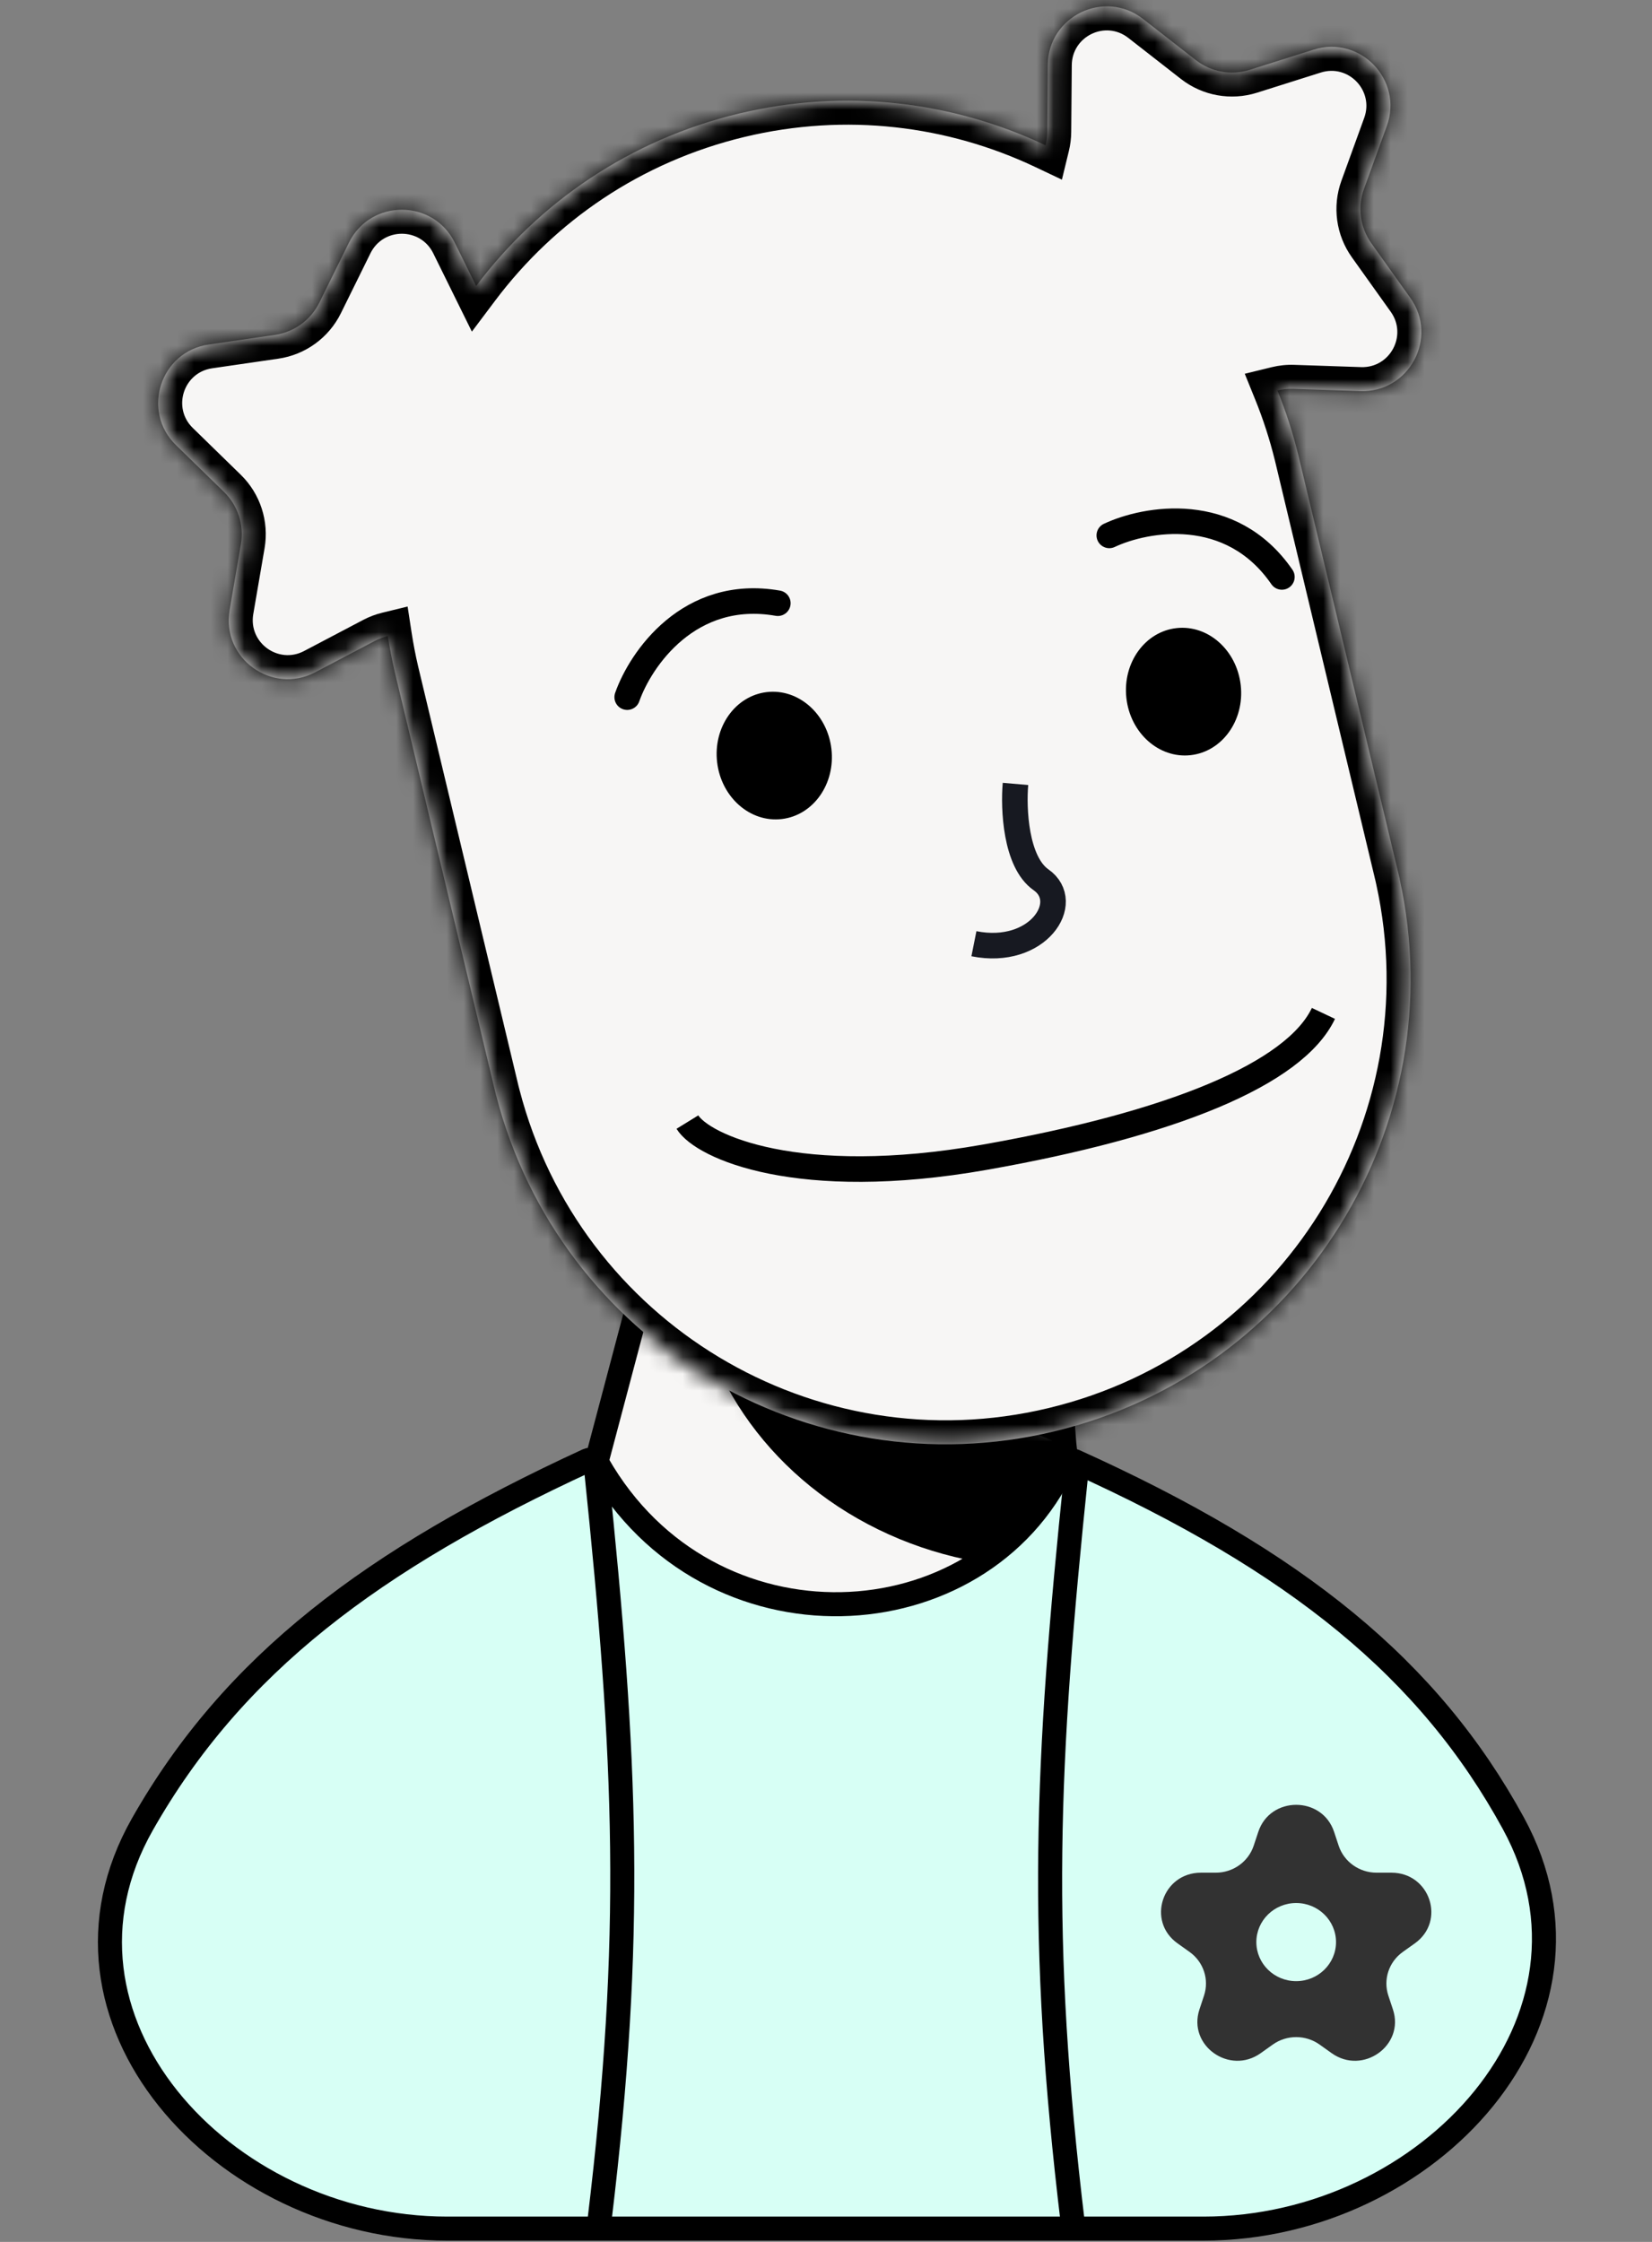 <svg width="98" height="133" viewBox="0 0 98 133" fill="none" xmlns="http://www.w3.org/2000/svg">
<rect x="0" y="0" width="98" height="133" fill="#808080" stroke="none"/>
<path d="M72.716 112.818C67.578 105.678 63.558 91.874 63.082 84.973L38.64 74.441L28.471 112.818H72.716Z" fill="#F7F6F5" stroke="black" stroke-width="1.425"/>
<mask id="mask0_1_5676" style="mask-type:alpha" maskUnits="userSpaceOnUse" x="28" y="74" width="45" height="43">
<path d="M72.716 116.388C67.578 109.248 63.558 91.874 63.082 84.973L38.64 74.441L28.471 116.388H72.716Z" fill="#F9C9B6"/>
</mask>
<g mask="url(#mask0_1_5676)">
<g style="mix-blend-mode:multiply">
<ellipse cx="62.011" cy="73.728" rx="21.052" ry="19.277" fill="black"/>
</g>
</g>
<mask id="path-4-inside-1_1_5676" fill="white">
<path fill-rule="evenodd" clip-rule="evenodd" d="M67.807 1.123C65.519 -0.661 62.179 0.954 62.155 3.855L62.122 7.824C62.12 8.096 62.086 8.363 62.024 8.621C56.547 6.027 50.183 5.215 43.833 6.738C37.354 8.293 31.963 12.021 28.246 16.965L26.977 14.394C25.694 11.792 21.983 11.792 20.7 14.394L18.944 17.953C18.435 18.986 17.449 19.702 16.309 19.868L12.381 20.439C9.511 20.856 8.365 24.383 10.441 26.408L13.286 29.182C14.11 29.986 14.486 31.144 14.291 32.279L13.62 36.194C13.13 39.054 16.132 41.234 18.699 39.883L22.209 38.037C22.465 37.903 22.733 37.802 23.008 37.735C23.114 38.432 23.249 39.131 23.411 39.83L23.41 39.83L23.453 40.01L29.303 64.464L29.314 64.508L29.325 64.553L29.435 65.014L29.44 65.013C33.199 79.539 47.903 88.429 62.536 84.918C77.169 81.407 86.254 66.808 83.032 52.153L83.037 52.152L82.916 51.647L77.07 27.21L77.055 27.148L77.04 27.087L77.012 26.968L77.011 26.968C76.688 25.654 76.275 24.385 75.781 23.166C76.088 23.091 76.407 23.057 76.73 23.068L80.695 23.203C83.593 23.301 85.347 20.031 83.662 17.67L81.356 14.438C80.687 13.5 80.522 12.293 80.914 11.21L82.269 7.476C83.258 4.748 80.692 2.071 77.926 2.945L74.141 4.141C73.043 4.488 71.844 4.272 70.936 3.563L67.807 1.123Z"/>
</mask>
<path fill-rule="evenodd" clip-rule="evenodd" d="M67.807 1.123C65.519 -0.661 62.179 0.954 62.155 3.855L62.122 7.824C62.12 8.096 62.086 8.363 62.024 8.621C56.547 6.027 50.183 5.215 43.833 6.738C37.354 8.293 31.963 12.021 28.246 16.965L26.977 14.394C25.694 11.792 21.983 11.792 20.7 14.394L18.944 17.953C18.435 18.986 17.449 19.702 16.309 19.868L12.381 20.439C9.511 20.856 8.365 24.383 10.441 26.408L13.286 29.182C14.11 29.986 14.486 31.144 14.291 32.279L13.62 36.194C13.13 39.054 16.132 41.234 18.699 39.883L22.209 38.037C22.465 37.903 22.733 37.802 23.008 37.735C23.114 38.432 23.249 39.131 23.411 39.83L23.41 39.83L23.453 40.01L29.303 64.464L29.314 64.508L29.325 64.553L29.435 65.014L29.44 65.013C33.199 79.539 47.903 88.429 62.536 84.918C77.169 81.407 86.254 66.808 83.032 52.153L83.037 52.152L82.916 51.647L77.07 27.21L77.055 27.148L77.04 27.087L77.012 26.968L77.011 26.968C76.688 25.654 76.275 24.385 75.781 23.166C76.088 23.091 76.407 23.057 76.73 23.068L80.695 23.203C83.593 23.301 85.347 20.031 83.662 17.67L81.356 14.438C80.687 13.5 80.522 12.293 80.914 11.21L82.269 7.476C83.258 4.748 80.692 2.071 77.926 2.945L74.141 4.141C73.043 4.488 71.844 4.272 70.936 3.563L67.807 1.123Z" fill="#F7F6F5"/>
<path d="M62.155 3.855L63.58 3.867V3.867L62.155 3.855ZM67.807 1.123L68.683 -0V-0L67.807 1.123ZM62.122 7.824L60.698 7.813V7.813L62.122 7.824ZM62.024 8.621L61.414 9.908L62.995 10.658L63.408 8.957L62.024 8.621ZM43.833 6.738L43.501 5.353L43.833 6.738ZM28.246 16.965L26.968 17.596L27.993 19.673L29.384 17.822L28.246 16.965ZM26.977 14.394L25.7 15.024V15.024L26.977 14.394ZM20.7 14.394L19.422 13.764L20.7 14.394ZM18.944 17.953L20.222 18.583H20.222L18.944 17.953ZM16.309 19.868L16.514 21.278L16.514 21.278L16.309 19.868ZM12.381 20.439L12.176 19.029H12.176L12.381 20.439ZM10.441 26.408L11.436 25.388L10.441 26.408ZM13.286 29.182L14.28 28.162L13.286 29.182ZM14.291 32.279L15.696 32.52L14.291 32.279ZM13.62 36.194L12.216 35.954L13.62 36.194ZM18.699 39.883L19.362 41.144H19.362L18.699 39.883ZM22.209 38.037L21.546 36.776H21.546L22.209 38.037ZM23.008 37.735L24.416 37.519L24.18 35.982L22.669 36.351L23.008 37.735ZM23.411 39.83L23.746 41.214L25.118 40.883L24.798 39.507L23.411 39.83ZM23.41 39.83L23.076 38.445L21.694 38.779L22.025 40.162L23.41 39.83ZM23.453 40.01L24.839 39.678L24.839 39.678L23.453 40.01ZM29.303 64.464L30.689 64.133L30.689 64.132L29.303 64.464ZM29.314 64.508L27.928 64.839L27.929 64.841L29.314 64.508ZM29.325 64.553L30.71 64.222L30.71 64.22L29.325 64.553ZM29.435 65.014L28.05 65.345L28.381 66.731L29.767 66.399L29.435 65.014ZM29.44 65.013L30.819 64.656L30.468 63.302L29.108 63.627L29.44 65.013ZM62.536 84.918L62.204 83.533H62.204L62.536 84.918ZM83.032 52.153L82.7 50.768L81.341 51.094L81.641 52.459L83.032 52.153ZM83.037 52.152L83.369 53.538L84.754 53.205L84.422 51.821L83.037 52.152ZM82.916 51.647L81.53 51.978L81.53 51.978L82.916 51.647ZM77.07 27.21L75.684 27.54L75.684 27.541L77.07 27.21ZM77.055 27.148L78.441 26.818L78.44 26.815L77.055 27.148ZM77.04 27.087L75.655 27.418L75.655 27.42L77.04 27.087ZM77.012 26.968L78.397 26.637L78.065 25.247L76.676 25.584L77.012 26.968ZM77.011 26.968L75.628 27.309L75.968 28.687L77.347 28.353L77.011 26.968ZM75.781 23.166L75.443 21.782L73.842 22.174L74.461 23.701L75.781 23.166ZM76.73 23.068L76.778 21.645H76.778L76.73 23.068ZM80.695 23.203L80.743 21.779L80.695 23.203ZM83.662 17.67L84.822 16.843V16.843L83.662 17.67ZM81.356 14.438L80.196 15.265V15.265L81.356 14.438ZM80.914 11.21L82.254 11.696V11.696L80.914 11.21ZM82.269 7.476L83.608 7.961V7.961L82.269 7.476ZM77.926 2.945L77.497 1.587V1.587L77.926 2.945ZM74.141 4.141L73.712 2.782V2.782L74.141 4.141ZM70.936 3.563L70.059 4.687V4.687L70.936 3.563ZM63.58 3.867C63.594 2.145 65.575 1.189 66.93 2.246L68.683 -0C65.463 -2.511 60.765 -0.238 60.731 3.843L63.58 3.867ZM63.547 7.836L63.58 3.867L60.731 3.843L60.698 7.813L63.547 7.836ZM63.408 8.957C63.496 8.594 63.544 8.218 63.547 7.836L60.698 7.813C60.696 7.974 60.676 8.132 60.639 8.285L63.408 8.957ZM44.165 8.124C50.188 6.678 56.22 7.448 61.414 9.908L62.633 7.334C56.874 4.605 50.178 3.751 43.501 5.353L44.165 8.124ZM29.384 17.822C32.91 13.132 38.02 9.598 44.165 8.124L43.501 5.353C36.687 6.988 31.016 10.91 27.107 16.11L29.384 17.822ZM25.7 15.024L26.968 17.596L29.523 16.335L28.255 13.764L25.7 15.024ZM21.977 15.024C22.738 13.481 24.939 13.481 25.7 15.024L28.255 13.764C26.449 10.103 21.228 10.103 19.422 13.764L21.977 15.024ZM20.222 18.583L21.977 15.024L19.422 13.764L17.667 17.323L20.222 18.583ZM16.514 21.278C18.118 21.044 19.505 20.037 20.222 18.583L17.667 17.323C17.365 17.935 16.78 18.36 16.104 18.458L16.514 21.278ZM12.586 21.849L16.514 21.278L16.104 18.458L12.176 19.029L12.586 21.849ZM11.436 25.388C10.204 24.187 10.884 22.096 12.586 21.849L12.176 19.029C8.138 19.616 6.525 24.579 9.446 27.428L11.436 25.388ZM14.28 28.162L11.436 25.388L9.446 27.428L12.291 30.202L14.28 28.162ZM15.696 32.52C15.969 30.923 15.44 29.294 14.28 28.162L12.291 30.202C12.78 30.679 13.003 31.365 12.887 32.038L15.696 32.52ZM15.024 36.435L15.696 32.52L12.887 32.038L12.216 35.954L15.024 36.435ZM18.036 38.623C16.514 39.423 14.734 38.131 15.024 36.435L12.216 35.954C11.527 39.977 15.75 43.044 19.362 41.144L18.036 38.623ZM21.546 36.776L18.036 38.623L19.362 41.144L22.872 39.298L21.546 36.776ZM22.669 36.351C22.283 36.445 21.906 36.587 21.546 36.776L22.872 39.298C23.024 39.218 23.183 39.158 23.346 39.118L22.669 36.351ZM24.798 39.507C24.644 38.844 24.517 38.181 24.416 37.519L21.599 37.95C21.712 38.684 21.853 39.418 22.023 40.152L24.798 39.507ZM23.745 41.214L23.746 41.214L23.076 38.445L23.076 38.445L23.745 41.214ZM24.839 39.678L24.796 39.498L22.025 40.162L22.068 40.342L24.839 39.678ZM30.689 64.132L24.839 39.678L22.068 40.341L27.918 64.795L30.689 64.132ZM30.7 64.178L30.689 64.133L27.918 64.794L27.928 64.839L30.7 64.178ZM30.71 64.22L30.699 64.176L27.929 64.841L27.94 64.886L30.71 64.22ZM30.82 64.682L30.71 64.222L27.939 64.885L28.05 65.345L30.82 64.682ZM29.108 63.627L29.104 63.629L29.767 66.399L29.771 66.398L29.108 63.627ZM62.204 83.533C48.329 86.862 34.385 78.433 30.819 64.656L28.061 65.37C32.014 80.645 47.477 89.997 62.869 86.303L62.204 83.533ZM81.641 52.459C84.696 66.359 76.079 80.204 62.204 83.533L62.869 86.303C78.259 82.61 87.811 67.257 84.423 51.847L81.641 52.459ZM82.704 50.767L82.7 50.768L83.364 53.539L83.369 53.538L82.704 50.767ZM81.53 51.978L81.651 52.484L84.422 51.821L84.301 51.315L81.53 51.978ZM75.684 27.541L81.53 51.978L84.301 51.315L78.455 26.878L75.684 27.541ZM75.669 27.478L75.684 27.54L78.455 26.88L78.441 26.818L75.669 27.478ZM75.655 27.42L75.67 27.481L78.44 26.815L78.425 26.754L75.655 27.42ZM75.626 27.3L75.655 27.418L78.426 26.755L78.397 26.637L75.626 27.3ZM77.347 28.353L77.348 28.352L76.676 25.584L76.675 25.584L77.347 28.353ZM74.461 23.701C74.929 24.857 75.321 26.061 75.628 27.309L78.394 26.628C78.055 25.247 77.621 23.913 77.101 22.631L74.461 23.701ZM76.778 21.645C76.323 21.629 75.875 21.677 75.443 21.782L76.119 24.55C76.301 24.506 76.49 24.485 76.682 24.492L76.778 21.645ZM80.743 21.779L76.778 21.645L76.681 24.492L80.646 24.626L80.743 21.779ZM82.503 18.498C83.502 19.898 82.461 21.837 80.743 21.779L80.646 24.626C84.725 24.765 87.192 20.165 84.822 16.843L82.503 18.498ZM80.196 15.265L82.503 18.498L84.822 16.843L82.515 13.61L80.196 15.265ZM79.575 10.725C79.023 12.248 79.255 13.946 80.196 15.265L82.515 13.61C82.118 13.054 82.02 12.339 82.254 11.696L79.575 10.725ZM80.929 6.99L79.575 10.725L82.254 11.696L83.608 7.961L80.929 6.99ZM78.355 4.303C79.994 3.786 81.516 5.372 80.929 6.99L83.608 7.961C84.999 4.125 81.389 0.357 77.497 1.587L78.355 4.303ZM74.57 5.499L78.355 4.303L77.497 1.587L73.712 2.782L74.57 5.499ZM70.059 4.687C71.338 5.684 73.024 5.987 74.57 5.499L73.712 2.782C73.061 2.988 72.35 2.86 71.812 2.44L70.059 4.687ZM66.93 2.246L70.059 4.687L71.812 2.44L68.683 -0L66.93 2.246Z" fill="black" mask="url(#path-4-inside-1_1_5676)"/>
<path d="M40.779 66.567C41.674 68.021 47.337 70.604 58.411 68.653C69.485 66.701 76.802 63.723 78.508 60.12" stroke="black" stroke-width="1.517"/>
<ellipse cx="45.931" cy="44.824" rx="3.413" ry="3.792" transform="rotate(-6.776 45.931 44.824)" fill="black"/>
<ellipse cx="70.211" cy="41.031" rx="3.413" ry="3.792" transform="rotate(-6.276 70.211 41.031)" fill="black"/>
<path d="M65.806 31.762C67.955 30.751 73.01 29.828 76.044 34.227" stroke="black" stroke-width="1.517" stroke-linecap="round"/>
<path d="M37.207 41.358C37.992 39.117 40.879 34.864 46.142 35.785" stroke="black" stroke-width="1.517" stroke-linecap="round"/>
<path d="M60.24 46.506C60.114 47.96 60.24 51.132 61.757 52.194C63.653 53.521 61.567 56.744 57.775 55.986" stroke="#171921" stroke-width="1.517"/>
<path d="M34.858 86.633C35.055 86.542 35.332 86.618 35.466 86.853C42.054 98.385 58.161 97.46 63.091 86.95C63.221 86.673 63.528 86.579 63.737 86.674C76.952 92.637 84.805 99.059 89.775 108.164C92.935 113.952 91.728 119.917 88.028 124.486C84.314 129.073 78.106 132.212 71.391 132.212H26.538C19.812 132.212 13.627 129.063 9.964 124.479C6.317 119.916 5.186 113.967 8.447 108.225C13.838 98.734 22.084 92.523 34.858 86.633Z" fill="#D7FFF5" stroke="black" stroke-width="1.426" stroke-linecap="round" stroke-linejoin="round"/>
<path d="M35.362 87.168C37.168 104.551 37.602 114.81 35.568 131.694" stroke="black" stroke-width="1.426"/>
<path d="M63.848 87.373C62.042 104.756 61.608 115.015 63.642 131.899" stroke="black" stroke-width="1.426"/>
<path fill-rule="evenodd" clip-rule="evenodd" d="M79.14 108.672C78.432 106.537 75.352 106.537 74.645 108.672L74.372 109.495C74.055 110.45 73.148 111.096 72.124 111.096H71.242C68.953 111.096 68.001 113.969 69.853 115.288L70.567 115.797C71.395 116.387 71.742 117.433 71.425 118.388L71.153 119.211C70.445 121.346 72.937 123.121 74.789 121.802L75.503 121.293C76.331 120.703 77.453 120.703 78.281 121.293L78.995 121.802C80.847 123.121 83.339 121.346 82.632 119.211L82.359 118.388C82.043 117.433 82.389 116.387 83.218 115.797L83.932 115.288C85.784 113.969 84.832 111.096 82.543 111.096H81.66C80.636 111.096 79.729 110.45 79.412 109.495L79.14 108.672ZM76.892 117.531C78.197 117.531 79.255 116.494 79.255 115.214C79.255 113.934 78.197 112.896 76.892 112.896C75.587 112.896 74.529 113.934 74.529 115.214C74.529 116.494 75.587 117.531 76.892 117.531Z" fill="#323232"/>
</svg>
